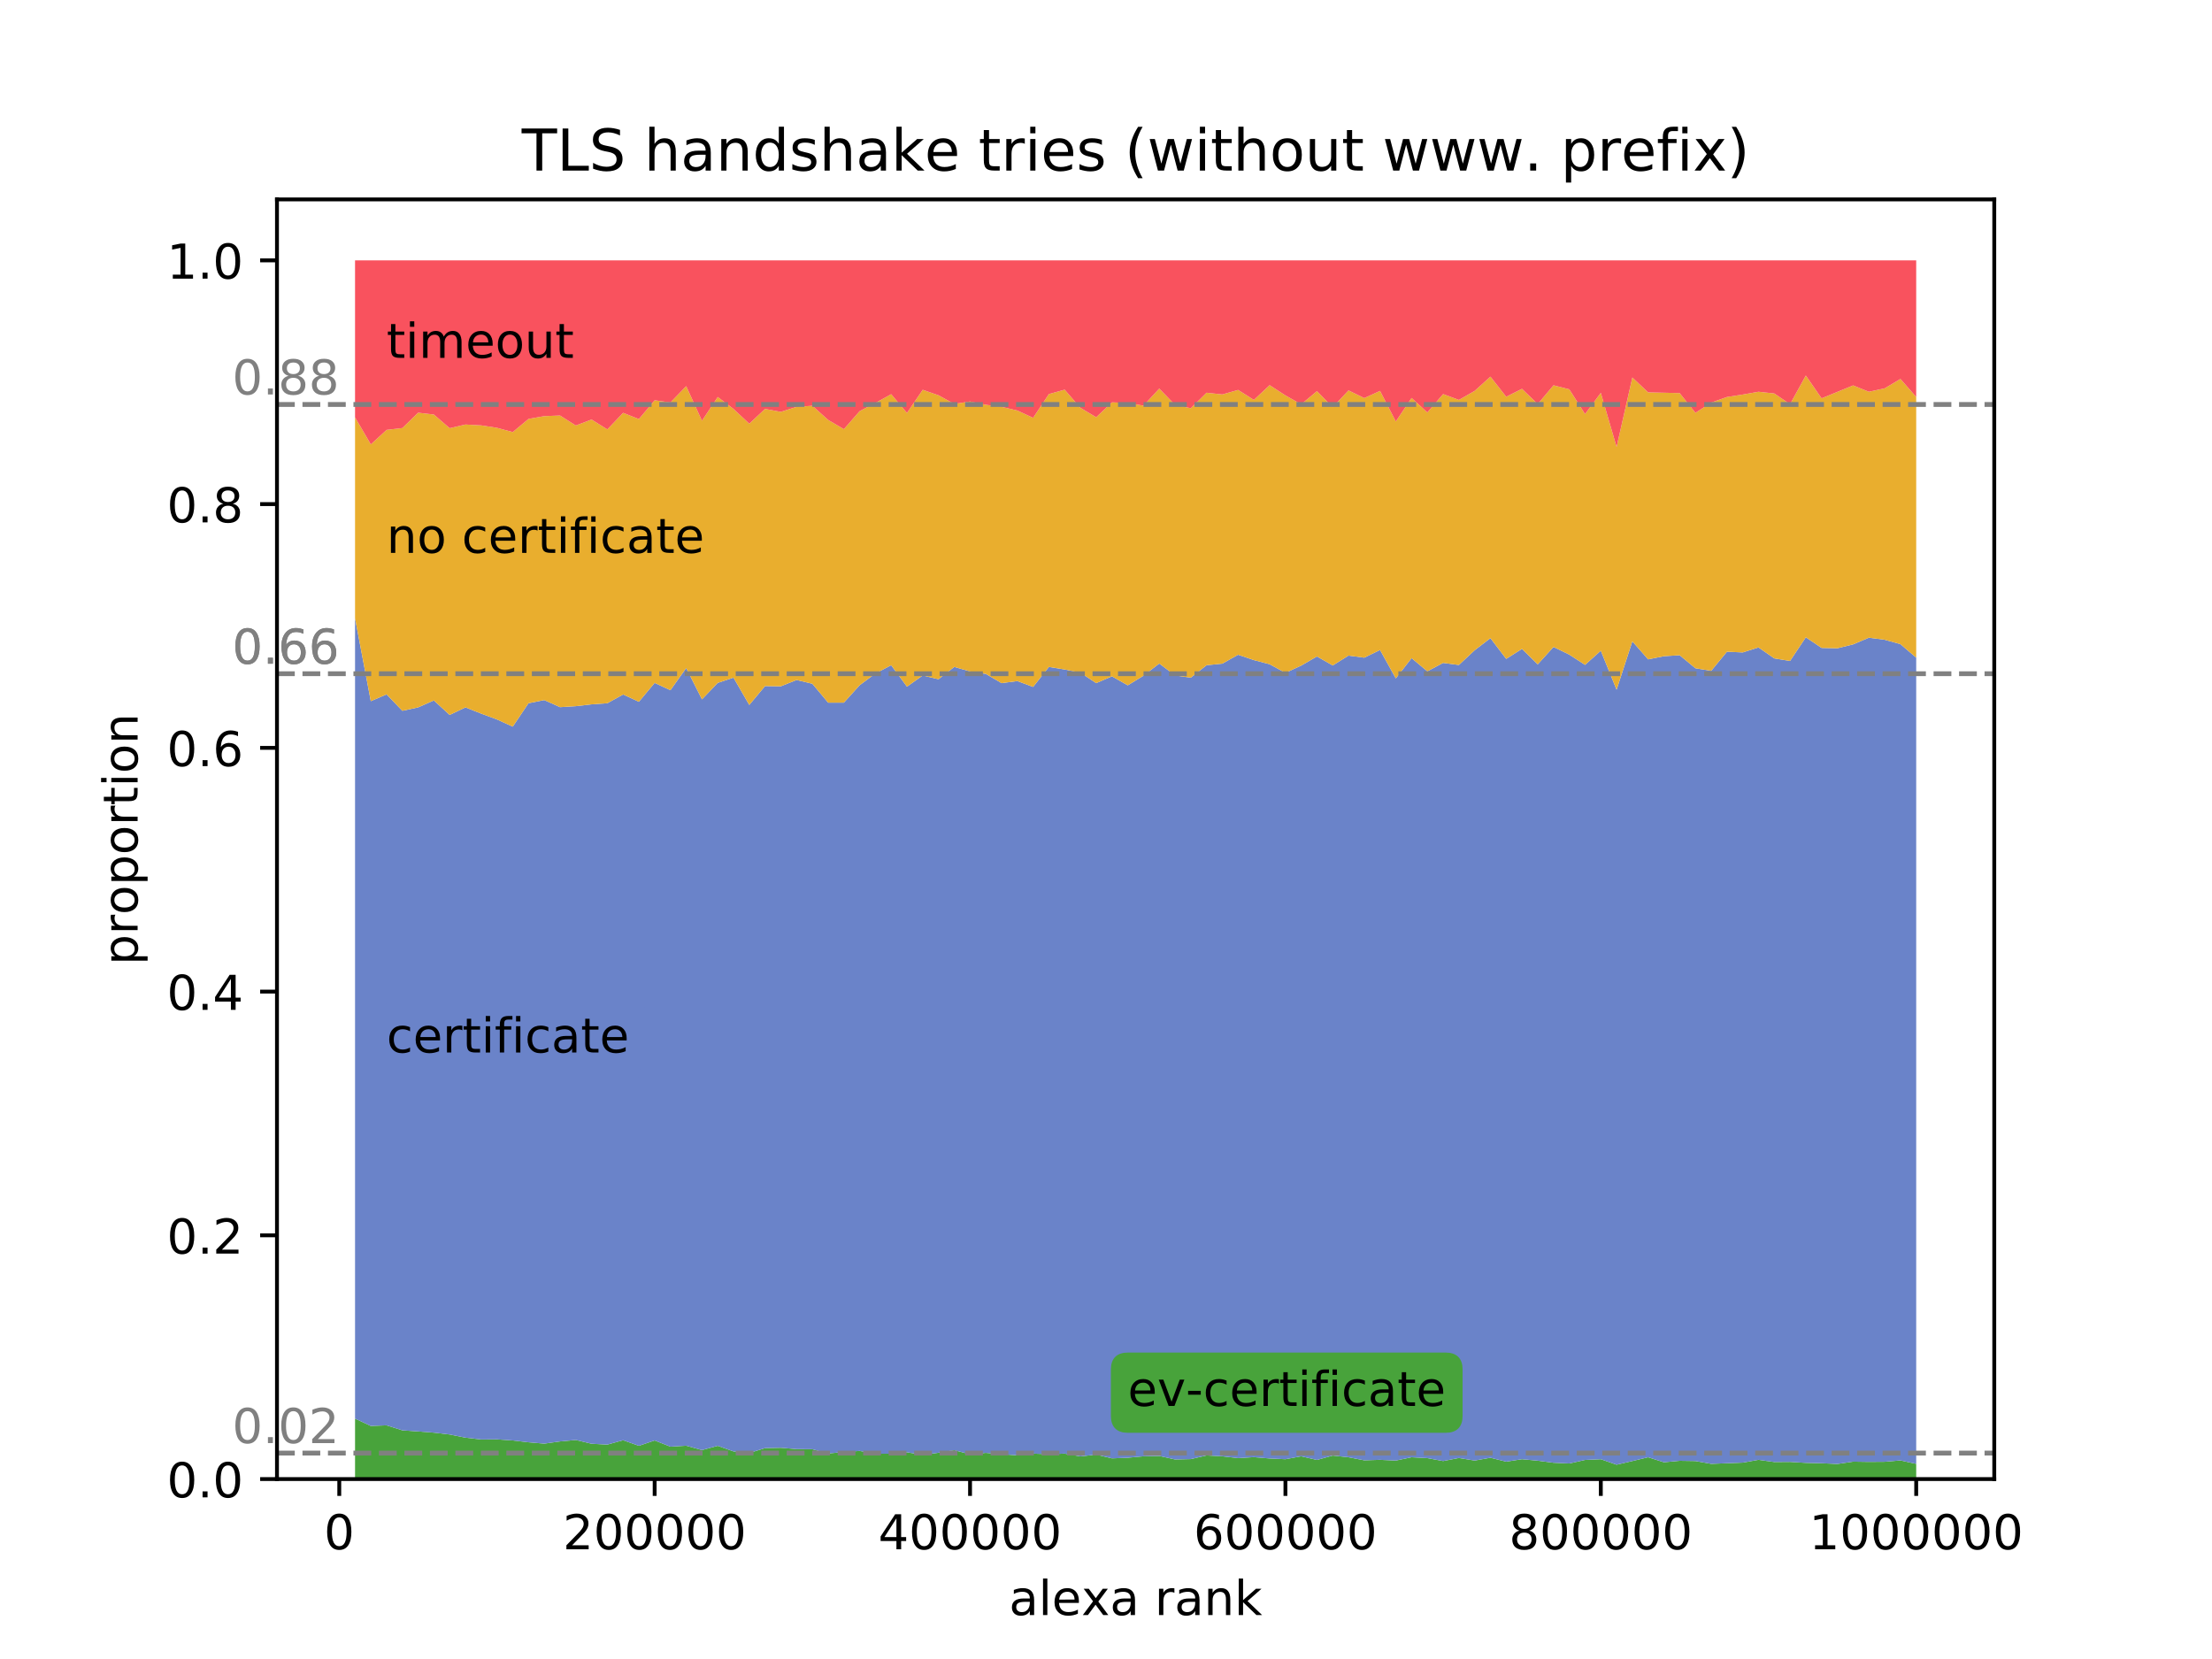 <?xml version="1.0" encoding="utf-8" standalone="no"?>
<!DOCTYPE svg PUBLIC "-//W3C//DTD SVG 1.1//EN"
  "http://www.w3.org/Graphics/SVG/1.1/DTD/svg11.dtd">
<!-- Created with matplotlib (http://matplotlib.org/) -->
<svg height="345pt" version="1.1" viewBox="0 0 460 345" width="460pt" xmlns="http://www.w3.org/2000/svg" xmlns:xlink="http://www.w3.org/1999/xlink">
 <defs>
  <style type="text/css">
*{stroke-linecap:butt;stroke-linejoin:round;}
  </style>
 </defs>
 <g id="figure_1">
  <g id="patch_1">
   <path d="M 0 345.6 
L 460.8 345.6 
L 460.8 0 
L 0 0 
z
" style="fill:#ffffff;"/>
  </g>
  <g id="axes_1">
   <g id="patch_2">
    <path d="M 57.6 307.584 
L 414.72 307.584 
L 414.72 41.472 
L 57.6 41.472 
z
" style="fill:#ffffff;"/>
   </g>
   <g id="PolyCollection_1">
    <path clip-path="url(#p2acc46bf29)" d="M 73.833 295.013 
L 73.833 307.584 
L 77.112 307.584 
L 80.391 307.584 
L 83.671 307.584 
L 86.95 307.584 
L 90.229 307.584 
L 93.509 307.584 
L 96.788 307.584 
L 100.067 307.584 
L 103.347 307.584 
L 106.626 307.584 
L 109.905 307.584 
L 113.185 307.584 
L 116.464 307.584 
L 119.743 307.584 
L 123.023 307.584 
L 126.302 307.584 
L 129.581 307.584 
L 132.861 307.584 
L 136.14 307.584 
L 139.42 307.584 
L 142.699 307.584 
L 145.978 307.584 
L 149.258 307.584 
L 152.537 307.584 
L 155.816 307.584 
L 159.096 307.584 
L 162.375 307.584 
L 165.654 307.584 
L 168.934 307.584 
L 172.213 307.584 
L 175.492 307.584 
L 178.772 307.584 
L 182.051 307.584 
L 185.33 307.584 
L 188.61 307.584 
L 191.889 307.584 
L 195.168 307.584 
L 198.448 307.584 
L 201.727 307.584 
L 205.006 307.584 
L 208.286 307.584 
L 211.565 307.584 
L 214.844 307.584 
L 218.124 307.584 
L 221.403 307.584 
L 224.682 307.584 
L 227.962 307.584 
L 231.241 307.584 
L 234.52 307.584 
L 237.8 307.584 
L 241.079 307.584 
L 244.358 307.584 
L 247.638 307.584 
L 250.917 307.584 
L 254.196 307.584 
L 257.476 307.584 
L 260.755 307.584 
L 264.034 307.584 
L 267.314 307.584 
L 270.593 307.584 
L 273.872 307.584 
L 277.152 307.584 
L 280.431 307.584 
L 283.71 307.584 
L 286.99 307.584 
L 290.269 307.584 
L 293.548 307.584 
L 296.828 307.584 
L 300.107 307.584 
L 303.386 307.584 
L 306.666 307.584 
L 309.945 307.584 
L 313.224 307.584 
L 316.504 307.584 
L 319.783 307.584 
L 323.062 307.584 
L 326.342 307.584 
L 329.621 307.584 
L 332.9 307.584 
L 336.18 307.584 
L 339.459 307.584 
L 342.739 307.584 
L 346.018 307.584 
L 349.297 307.584 
L 352.577 307.584 
L 355.856 307.584 
L 359.135 307.584 
L 362.415 307.584 
L 365.694 307.584 
L 368.973 307.584 
L 372.253 307.584 
L 375.532 307.584 
L 378.811 307.584 
L 382.091 307.584 
L 385.37 307.584 
L 388.649 307.584 
L 391.929 307.584 
L 395.208 307.584 
L 398.487 307.584 
L 398.487 304.416 
L 398.487 304.416 
L 395.208 303.706 
L 391.929 303.985 
L 388.649 304.01 
L 385.37 303.96 
L 382.091 304.441 
L 378.811 304.289 
L 375.532 304.213 
L 372.253 304.01 
L 368.973 304.036 
L 365.694 303.58 
L 362.415 304.163 
L 359.135 304.289 
L 355.856 304.416 
L 352.577 303.833 
L 349.297 303.782 
L 346.018 304.087 
L 342.739 303.047 
L 339.459 303.833 
L 336.18 304.593 
L 332.9 303.453 
L 329.621 303.605 
L 326.342 304.34 
L 323.062 304.188 
L 319.783 303.757 
L 316.504 303.453 
L 313.224 303.96 
L 309.945 303.149 
L 306.666 303.732 
L 303.386 303.199 
L 300.107 303.833 
L 296.828 303.225 
L 293.548 303.047 
L 290.269 303.732 
L 286.99 303.58 
L 283.71 303.681 
L 280.431 303.047 
L 277.152 302.693 
L 273.872 303.605 
L 270.593 302.845 
L 267.314 303.453 
L 264.034 303.301 
L 260.755 303.022 
L 257.476 303.225 
L 254.196 302.845 
L 250.917 302.667 
L 247.638 303.428 
L 244.358 303.504 
L 241.079 302.769 
L 237.8 302.845 
L 234.52 303.149 
L 231.241 303.276 
L 227.962 302.49 
L 224.682 302.87 
L 221.403 302.287 
L 218.124 302.414 
L 214.844 302.287 
L 211.565 302.642 
L 208.286 302.414 
L 205.006 302.135 
L 201.727 302.439 
L 198.448 301.577 
L 195.168 302.11 
L 191.889 302.566 
L 188.61 302.008 
L 185.33 302.312 
L 182.051 302.312 
L 178.772 301.73 
L 175.492 301.958 
L 172.213 302.262 
L 168.934 301.375 
L 165.654 301.349 
L 162.375 301.071 
L 159.096 301.147 
L 155.816 302.16 
L 152.537 301.831 
L 149.258 300.665 
L 145.978 301.552 
L 142.699 300.64 
L 139.42 300.842 
L 136.14 299.55 
L 132.861 300.665 
L 129.581 299.499 
L 126.302 300.412 
L 123.023 300.234 
L 119.743 299.449 
L 116.464 299.753 
L 113.185 300.209 
L 109.905 299.93 
L 106.626 299.55 
L 103.347 299.322 
L 100.067 299.347 
L 96.788 298.967 
L 93.509 298.308 
L 90.229 297.928 
L 86.95 297.674 
L 83.671 297.446 
L 80.391 296.407 
L 77.112 296.534 
L 73.833 295.013 
z
" style="fill:#48a33b;"/>
   </g>
   <g id="PolyCollection_2">
    <path clip-path="url(#p2acc46bf29)" d="M 73.833 128.579 
L 73.833 295.013 
L 77.112 296.534 
L 80.391 296.407 
L 83.671 297.446 
L 86.95 297.674 
L 90.229 297.928 
L 93.509 298.308 
L 96.788 298.967 
L 100.067 299.347 
L 103.347 299.322 
L 106.626 299.55 
L 109.905 299.93 
L 113.185 300.209 
L 116.464 299.753 
L 119.743 299.449 
L 123.023 300.234 
L 126.302 300.412 
L 129.581 299.499 
L 132.861 300.665 
L 136.14 299.55 
L 139.42 300.842 
L 142.699 300.64 
L 145.978 301.552 
L 149.258 300.665 
L 152.537 301.831 
L 155.816 302.16 
L 159.096 301.147 
L 162.375 301.071 
L 165.654 301.349 
L 168.934 301.375 
L 172.213 302.262 
L 175.492 301.958 
L 178.772 301.73 
L 182.051 302.312 
L 185.33 302.312 
L 188.61 302.008 
L 191.889 302.566 
L 195.168 302.11 
L 198.448 301.577 
L 201.727 302.439 
L 205.006 302.135 
L 208.286 302.414 
L 211.565 302.642 
L 214.844 302.287 
L 218.124 302.414 
L 221.403 302.287 
L 224.682 302.87 
L 227.962 302.49 
L 231.241 303.276 
L 234.52 303.149 
L 237.8 302.845 
L 241.079 302.769 
L 244.358 303.504 
L 247.638 303.428 
L 250.917 302.667 
L 254.196 302.845 
L 257.476 303.225 
L 260.755 303.022 
L 264.034 303.301 
L 267.314 303.453 
L 270.593 302.845 
L 273.872 303.605 
L 277.152 302.693 
L 280.431 303.047 
L 283.71 303.681 
L 286.99 303.58 
L 290.269 303.732 
L 293.548 303.047 
L 296.828 303.225 
L 300.107 303.833 
L 303.386 303.199 
L 306.666 303.732 
L 309.945 303.149 
L 313.224 303.96 
L 316.504 303.453 
L 319.783 303.757 
L 323.062 304.188 
L 326.342 304.34 
L 329.621 303.605 
L 332.9 303.453 
L 336.18 304.593 
L 339.459 303.833 
L 342.739 303.047 
L 346.018 304.087 
L 349.297 303.782 
L 352.577 303.833 
L 355.856 304.416 
L 359.135 304.289 
L 362.415 304.163 
L 365.694 303.58 
L 368.973 304.036 
L 372.253 304.01 
L 375.532 304.213 
L 378.811 304.289 
L 382.091 304.441 
L 385.37 303.96 
L 388.649 304.01 
L 391.929 303.985 
L 395.208 303.706 
L 398.487 304.416 
L 398.487 136.765 
L 398.487 136.765 
L 395.208 133.952 
L 391.929 133.04 
L 388.649 132.609 
L 385.37 134.003 
L 382.091 134.814 
L 378.811 134.738 
L 375.532 132.533 
L 372.253 137.45 
L 368.973 136.918 
L 365.694 134.637 
L 362.415 135.676 
L 359.135 135.524 
L 355.856 139.503 
L 352.577 138.97 
L 349.297 136.259 
L 346.018 136.461 
L 342.739 137.12 
L 339.459 133.369 
L 336.18 143.431 
L 332.9 135.321 
L 329.621 138.261 
L 326.342 136.132 
L 323.062 134.535 
L 319.783 138.159 
L 316.504 134.941 
L 313.224 137.019 
L 309.945 132.71 
L 306.666 135.219 
L 303.386 138.286 
L 300.107 137.855 
L 296.828 139.604 
L 293.548 136.867 
L 290.269 141.074 
L 286.99 135.169 
L 283.71 136.765 
L 280.431 136.335 
L 277.152 138.387 
L 273.872 136.512 
L 270.593 138.413 
L 267.314 139.933 
L 264.034 138.134 
L 260.755 137.272 
L 257.476 136.157 
L 254.196 138.007 
L 250.917 138.337 
L 247.638 140.922 
L 244.358 140.466 
L 241.079 137.982 
L 237.8 140.516 
L 234.52 142.519 
L 231.241 140.643 
L 227.962 142.062 
L 224.682 139.883 
L 221.403 139.224 
L 218.124 138.692 
L 214.844 142.848 
L 211.565 141.631 
L 208.286 142.062 
L 205.006 140.136 
L 201.727 139.629 
L 198.448 138.692 
L 195.168 141.251 
L 191.889 140.466 
L 188.61 142.797 
L 185.33 138.337 
L 182.051 140.06 
L 178.772 142.493 
L 175.492 146.117 
L 172.213 146.117 
L 168.934 142.189 
L 165.654 141.403 
L 162.375 142.721 
L 159.096 142.671 
L 155.816 146.599 
L 152.537 140.922 
L 149.258 142.012 
L 145.978 145.433 
L 142.699 138.92 
L 139.42 143.532 
L 136.14 142.012 
L 132.861 145.94 
L 129.581 144.419 
L 126.302 146.244 
L 123.023 146.472 
L 119.743 146.852 
L 116.464 147.055 
L 113.185 145.585 
L 109.905 146.244 
L 106.626 151.11 
L 103.347 149.615 
L 100.067 148.398 
L 96.788 147.106 
L 93.509 148.677 
L 90.229 145.661 
L 86.95 147.106 
L 83.671 147.815 
L 80.391 144.394 
L 77.112 145.813 
L 73.833 128.579 
z
" style="fill:#6a83c9;"/>
   </g>
   <g id="PolyCollection_3">
    <path clip-path="url(#p2acc46bf29)" d="M 73.833 86.787 
L 73.833 128.579 
L 77.112 145.813 
L 80.391 144.394 
L 83.671 147.815 
L 86.95 147.106 
L 90.229 145.661 
L 93.509 148.677 
L 96.788 147.106 
L 100.067 148.398 
L 103.347 149.615 
L 106.626 151.11 
L 109.905 146.244 
L 113.185 145.585 
L 116.464 147.055 
L 119.743 146.852 
L 123.023 146.472 
L 126.302 146.244 
L 129.581 144.419 
L 132.861 145.94 
L 136.14 142.012 
L 139.42 143.532 
L 142.699 138.92 
L 145.978 145.433 
L 149.258 142.012 
L 152.537 140.922 
L 155.816 146.599 
L 159.096 142.671 
L 162.375 142.721 
L 165.654 141.403 
L 168.934 142.189 
L 172.213 146.117 
L 175.492 146.117 
L 178.772 142.493 
L 182.051 140.06 
L 185.33 138.337 
L 188.61 142.797 
L 191.889 140.466 
L 195.168 141.251 
L 198.448 138.692 
L 201.727 139.629 
L 205.006 140.136 
L 208.286 142.062 
L 211.565 141.631 
L 214.844 142.848 
L 218.124 138.692 
L 221.403 139.224 
L 224.682 139.883 
L 227.962 142.062 
L 231.241 140.643 
L 234.52 142.519 
L 237.8 140.516 
L 241.079 137.982 
L 244.358 140.466 
L 247.638 140.922 
L 250.917 138.337 
L 254.196 138.007 
L 257.476 136.157 
L 260.755 137.272 
L 264.034 138.134 
L 267.314 139.933 
L 270.593 138.413 
L 273.872 136.512 
L 277.152 138.387 
L 280.431 136.335 
L 283.71 136.765 
L 286.99 135.169 
L 290.269 141.074 
L 293.548 136.867 
L 296.828 139.604 
L 300.107 137.855 
L 303.386 138.286 
L 306.666 135.219 
L 309.945 132.71 
L 313.224 137.019 
L 316.504 134.941 
L 319.783 138.159 
L 323.062 134.535 
L 326.342 136.132 
L 329.621 138.261 
L 332.9 135.321 
L 336.18 143.431 
L 339.459 133.369 
L 342.739 137.12 
L 346.018 136.461 
L 349.297 136.259 
L 352.577 138.97 
L 355.856 139.503 
L 359.135 135.524 
L 362.415 135.676 
L 365.694 134.637 
L 368.973 136.918 
L 372.253 137.45 
L 375.532 132.533 
L 378.811 134.738 
L 382.091 134.814 
L 385.37 134.003 
L 388.649 132.609 
L 391.929 133.04 
L 395.208 133.952 
L 398.487 136.765 
L 398.487 82.555 
L 398.487 82.555 
L 395.208 78.804 
L 391.929 80.755 
L 388.649 81.465 
L 385.37 80.147 
L 382.091 81.49 
L 378.811 82.833 
L 375.532 78.094 
L 372.253 84.05 
L 368.973 81.82 
L 365.694 81.465 
L 362.415 82.048 
L 359.135 82.555 
L 355.856 83.72 
L 352.577 85.849 
L 349.297 81.744 
L 346.018 81.668 
L 342.739 81.592 
L 339.459 78.5 
L 336.18 92.946 
L 332.9 81.693 
L 329.621 86.103 
L 326.342 80.958 
L 323.062 80.122 
L 319.783 84.025 
L 316.504 80.857 
L 313.224 82.504 
L 309.945 78.322 
L 306.666 81.287 
L 303.386 83.163 
L 300.107 81.946 
L 296.828 85.773 
L 293.548 82.757 
L 290.269 87.649 
L 286.99 81.287 
L 283.71 82.783 
L 280.431 81.186 
L 277.152 84.684 
L 273.872 81.338 
L 270.593 84.075 
L 267.314 82.225 
L 264.034 80.096 
L 260.755 83.163 
L 257.476 81.085 
L 254.196 82.022 
L 250.917 81.668 
L 247.638 84.886 
L 244.358 84.202 
L 241.079 80.806 
L 237.8 84.354 
L 234.52 83.796 
L 231.241 83.67 
L 227.962 86.762 
L 224.682 84.81 
L 221.403 81.034 
L 218.124 81.946 
L 214.844 86.888 
L 211.565 85.368 
L 208.286 84.607 
L 205.006 84.177 
L 201.727 83.492 
L 198.448 83.999 
L 195.168 82.2 
L 191.889 81.059 
L 188.61 85.875 
L 185.33 81.972 
L 182.051 83.796 
L 178.772 85.495 
L 175.492 89.245 
L 172.213 87.319 
L 168.934 84.379 
L 165.654 84.607 
L 162.375 85.647 
L 159.096 85.038 
L 155.816 88.105 
L 152.537 85.038 
L 149.258 82.555 
L 145.978 87.497 
L 142.699 80.299 
L 139.42 83.695 
L 136.14 83.239 
L 132.861 87.142 
L 129.581 85.849 
L 126.302 89.296 
L 123.023 87.243 
L 119.743 88.485 
L 116.464 86.407 
L 113.185 86.534 
L 109.905 87.117 
L 106.626 89.854 
L 103.347 88.967 
L 100.067 88.46 
L 96.788 88.282 
L 93.509 89.043 
L 90.229 86.204 
L 86.95 85.824 
L 83.671 89.017 
L 80.391 89.398 
L 77.112 92.413 
L 73.833 86.787 
z
" style="fill:#e9ae2e;"/>
   </g>
   <g id="PolyCollection_4">
    <path clip-path="url(#p2acc46bf29)" d="M 73.833 54.144 
L 73.833 86.787 
L 77.112 92.413 
L 80.391 89.398 
L 83.671 89.017 
L 86.95 85.824 
L 90.229 86.204 
L 93.509 89.043 
L 96.788 88.282 
L 100.067 88.46 
L 103.347 88.967 
L 106.626 89.854 
L 109.905 87.117 
L 113.185 86.534 
L 116.464 86.407 
L 119.743 88.485 
L 123.023 87.243 
L 126.302 89.296 
L 129.581 85.849 
L 132.861 87.142 
L 136.14 83.239 
L 139.42 83.695 
L 142.699 80.299 
L 145.978 87.497 
L 149.258 82.555 
L 152.537 85.038 
L 155.816 88.105 
L 159.096 85.038 
L 162.375 85.647 
L 165.654 84.607 
L 168.934 84.379 
L 172.213 87.319 
L 175.492 89.245 
L 178.772 85.495 
L 182.051 83.796 
L 185.33 81.972 
L 188.61 85.875 
L 191.889 81.059 
L 195.168 82.2 
L 198.448 83.999 
L 201.727 83.492 
L 205.006 84.177 
L 208.286 84.607 
L 211.565 85.368 
L 214.844 86.888 
L 218.124 81.946 
L 221.403 81.034 
L 224.682 84.81 
L 227.962 86.762 
L 231.241 83.67 
L 234.52 83.796 
L 237.8 84.354 
L 241.079 80.806 
L 244.358 84.202 
L 247.638 84.886 
L 250.917 81.668 
L 254.196 82.022 
L 257.476 81.085 
L 260.755 83.163 
L 264.034 80.096 
L 267.314 82.225 
L 270.593 84.075 
L 273.872 81.338 
L 277.152 84.684 
L 280.431 81.186 
L 283.71 82.783 
L 286.99 81.287 
L 290.269 87.649 
L 293.548 82.757 
L 296.828 85.773 
L 300.107 81.946 
L 303.386 83.163 
L 306.666 81.287 
L 309.945 78.322 
L 313.224 82.504 
L 316.504 80.857 
L 319.783 84.025 
L 323.062 80.122 
L 326.342 80.958 
L 329.621 86.103 
L 332.9 81.693 
L 336.18 92.946 
L 339.459 78.5 
L 342.739 81.592 
L 346.018 81.668 
L 349.297 81.744 
L 352.577 85.849 
L 355.856 83.72 
L 359.135 82.555 
L 362.415 82.048 
L 365.694 81.465 
L 368.973 81.82 
L 372.253 84.05 
L 375.532 78.094 
L 378.811 82.833 
L 382.091 81.49 
L 385.37 80.147 
L 388.649 81.465 
L 391.929 80.755 
L 395.208 78.804 
L 398.487 82.555 
L 398.487 54.144 
L 398.487 54.144 
L 395.208 54.144 
L 391.929 54.144 
L 388.649 54.144 
L 385.37 54.144 
L 382.091 54.144 
L 378.811 54.144 
L 375.532 54.144 
L 372.253 54.144 
L 368.973 54.144 
L 365.694 54.144 
L 362.415 54.144 
L 359.135 54.144 
L 355.856 54.144 
L 352.577 54.144 
L 349.297 54.144 
L 346.018 54.144 
L 342.739 54.144 
L 339.459 54.144 
L 336.18 54.144 
L 332.9 54.144 
L 329.621 54.144 
L 326.342 54.144 
L 323.062 54.144 
L 319.783 54.144 
L 316.504 54.144 
L 313.224 54.144 
L 309.945 54.144 
L 306.666 54.144 
L 303.386 54.144 
L 300.107 54.144 
L 296.828 54.144 
L 293.548 54.144 
L 290.269 54.144 
L 286.99 54.144 
L 283.71 54.144 
L 280.431 54.144 
L 277.152 54.144 
L 273.872 54.144 
L 270.593 54.144 
L 267.314 54.144 
L 264.034 54.144 
L 260.755 54.144 
L 257.476 54.144 
L 254.196 54.144 
L 250.917 54.144 
L 247.638 54.144 
L 244.358 54.144 
L 241.079 54.144 
L 237.8 54.144 
L 234.52 54.144 
L 231.241 54.144 
L 227.962 54.144 
L 224.682 54.144 
L 221.403 54.144 
L 218.124 54.144 
L 214.844 54.144 
L 211.565 54.144 
L 208.286 54.144 
L 205.006 54.144 
L 201.727 54.144 
L 198.448 54.144 
L 195.168 54.144 
L 191.889 54.144 
L 188.61 54.144 
L 185.33 54.144 
L 182.051 54.144 
L 178.772 54.144 
L 175.492 54.144 
L 172.213 54.144 
L 168.934 54.144 
L 165.654 54.144 
L 162.375 54.144 
L 159.096 54.144 
L 155.816 54.144 
L 152.537 54.144 
L 149.258 54.144 
L 145.978 54.144 
L 142.699 54.144 
L 139.42 54.144 
L 136.14 54.144 
L 132.861 54.144 
L 129.581 54.144 
L 126.302 54.144 
L 123.023 54.144 
L 119.743 54.144 
L 116.464 54.144 
L 113.185 54.144 
L 109.905 54.144 
L 106.626 54.144 
L 103.347 54.144 
L 100.067 54.144 
L 96.788 54.144 
L 93.509 54.144 
L 90.229 54.144 
L 86.95 54.144 
L 83.671 54.144 
L 80.391 54.144 
L 77.112 54.144 
L 73.833 54.144 
z
" style="fill:#f9525e;"/>
   </g>
   <g id="matplotlib.axis_1">
    <g id="xtick_1">
     <g id="line2d_1">
      <defs>
       <path d="M 0 0 
L 0 3.5 
" id="mfeb82149bb" style="stroke:#000000;stroke-width:0.8;"/>
      </defs>
      <g>
       <use style="stroke:#000000;stroke-width:0.8;" x="70.553" xlink:href="#mfeb82149bb" y="307.584"/>
      </g>
     </g>
     <g id="text_1">
      <!-- 0 -->
      <defs>
       <path d="M 31.781 66.406 
Q 24.172 66.406 20.328 58.906 
Q 16.5 51.422 16.5 36.375 
Q 16.5 21.391 20.328 13.891 
Q 24.172 6.391 31.781 6.391 
Q 39.453 6.391 43.281 13.891 
Q 47.125 21.391 47.125 36.375 
Q 47.125 51.422 43.281 58.906 
Q 39.453 66.406 31.781 66.406 
z
M 31.781 74.219 
Q 44.047 74.219 50.516 64.516 
Q 56.984 54.828 56.984 36.375 
Q 56.984 17.969 50.516 8.266 
Q 44.047 -1.422 31.781 -1.422 
Q 19.531 -1.422 13.062 8.266 
Q 6.594 17.969 6.594 36.375 
Q 6.594 54.828 13.062 64.516 
Q 19.531 74.219 31.781 74.219 
z
" id="DejaVuSans-30"/>
      </defs>
      <g transform="translate(67.372 322.182)scale(0.1 -0.1)">
       <use xlink:href="#DejaVuSans-30"/>
      </g>
     </g>
    </g>
    <g id="xtick_2">
     <g id="line2d_2">
      <g>
       <use style="stroke:#000000;stroke-width:0.8;" x="136.14" xlink:href="#mfeb82149bb" y="307.584"/>
      </g>
     </g>
     <g id="text_2">
      <!-- 200000 -->
      <defs>
       <path d="M 19.188 8.297 
L 53.609 8.297 
L 53.609 0 
L 7.328 0 
L 7.328 8.297 
Q 12.938 14.109 22.625 23.891 
Q 32.328 33.688 34.812 36.531 
Q 39.547 41.844 41.422 45.531 
Q 43.312 49.219 43.312 52.781 
Q 43.312 58.594 39.234 62.25 
Q 35.156 65.922 28.609 65.922 
Q 23.969 65.922 18.812 64.312 
Q 13.672 62.703 7.812 59.422 
L 7.812 69.391 
Q 13.766 71.781 18.938 73 
Q 24.125 74.219 28.422 74.219 
Q 39.75 74.219 46.484 68.547 
Q 53.219 62.891 53.219 53.422 
Q 53.219 48.922 51.531 44.891 
Q 49.859 40.875 45.406 35.406 
Q 44.188 33.984 37.641 27.219 
Q 31.109 20.453 19.188 8.297 
z
" id="DejaVuSans-32"/>
      </defs>
      <g transform="translate(117.053 322.182)scale(0.1 -0.1)">
       <use xlink:href="#DejaVuSans-32"/>
       <use x="63.623" xlink:href="#DejaVuSans-30"/>
       <use x="127.246" xlink:href="#DejaVuSans-30"/>
       <use x="190.869" xlink:href="#DejaVuSans-30"/>
       <use x="254.492" xlink:href="#DejaVuSans-30"/>
       <use x="318.115" xlink:href="#DejaVuSans-30"/>
      </g>
     </g>
    </g>
    <g id="xtick_3">
     <g id="line2d_3">
      <g>
       <use style="stroke:#000000;stroke-width:0.8;" x="201.727" xlink:href="#mfeb82149bb" y="307.584"/>
      </g>
     </g>
     <g id="text_3">
      <!-- 400000 -->
      <defs>
       <path d="M 37.797 64.312 
L 12.891 25.391 
L 37.797 25.391 
z
M 35.203 72.906 
L 47.609 72.906 
L 47.609 25.391 
L 58.016 25.391 
L 58.016 17.188 
L 47.609 17.188 
L 47.609 0 
L 37.797 0 
L 37.797 17.188 
L 4.891 17.188 
L 4.891 26.703 
z
" id="DejaVuSans-34"/>
      </defs>
      <g transform="translate(182.639 322.182)scale(0.1 -0.1)">
       <use xlink:href="#DejaVuSans-34"/>
       <use x="63.623" xlink:href="#DejaVuSans-30"/>
       <use x="127.246" xlink:href="#DejaVuSans-30"/>
       <use x="190.869" xlink:href="#DejaVuSans-30"/>
       <use x="254.492" xlink:href="#DejaVuSans-30"/>
       <use x="318.115" xlink:href="#DejaVuSans-30"/>
      </g>
     </g>
    </g>
    <g id="xtick_4">
     <g id="line2d_4">
      <g>
       <use style="stroke:#000000;stroke-width:0.8;" x="267.314" xlink:href="#mfeb82149bb" y="307.584"/>
      </g>
     </g>
     <g id="text_4">
      <!-- 600000 -->
      <defs>
       <path d="M 33.016 40.375 
Q 26.375 40.375 22.484 35.828 
Q 18.609 31.297 18.609 23.391 
Q 18.609 15.531 22.484 10.953 
Q 26.375 6.391 33.016 6.391 
Q 39.656 6.391 43.531 10.953 
Q 47.406 15.531 47.406 23.391 
Q 47.406 31.297 43.531 35.828 
Q 39.656 40.375 33.016 40.375 
z
M 52.594 71.297 
L 52.594 62.312 
Q 48.875 64.062 45.094 64.984 
Q 41.312 65.922 37.594 65.922 
Q 27.828 65.922 22.672 59.328 
Q 17.531 52.734 16.797 39.406 
Q 19.672 43.656 24.016 45.922 
Q 28.375 48.188 33.594 48.188 
Q 44.578 48.188 50.953 41.516 
Q 57.328 34.859 57.328 23.391 
Q 57.328 12.156 50.688 5.359 
Q 44.047 -1.422 33.016 -1.422 
Q 20.359 -1.422 13.672 8.266 
Q 6.984 17.969 6.984 36.375 
Q 6.984 53.656 15.188 63.938 
Q 23.391 74.219 37.203 74.219 
Q 40.922 74.219 44.703 73.484 
Q 48.484 72.75 52.594 71.297 
z
" id="DejaVuSans-36"/>
      </defs>
      <g transform="translate(248.226 322.182)scale(0.1 -0.1)">
       <use xlink:href="#DejaVuSans-36"/>
       <use x="63.623" xlink:href="#DejaVuSans-30"/>
       <use x="127.246" xlink:href="#DejaVuSans-30"/>
       <use x="190.869" xlink:href="#DejaVuSans-30"/>
       <use x="254.492" xlink:href="#DejaVuSans-30"/>
       <use x="318.115" xlink:href="#DejaVuSans-30"/>
      </g>
     </g>
    </g>
    <g id="xtick_5">
     <g id="line2d_5">
      <g>
       <use style="stroke:#000000;stroke-width:0.8;" x="332.9" xlink:href="#mfeb82149bb" y="307.584"/>
      </g>
     </g>
     <g id="text_5">
      <!-- 800000 -->
      <defs>
       <path d="M 31.781 34.625 
Q 24.75 34.625 20.719 30.859 
Q 16.703 27.094 16.703 20.516 
Q 16.703 13.922 20.719 10.156 
Q 24.75 6.391 31.781 6.391 
Q 38.812 6.391 42.859 10.172 
Q 46.922 13.969 46.922 20.516 
Q 46.922 27.094 42.891 30.859 
Q 38.875 34.625 31.781 34.625 
z
M 21.922 38.812 
Q 15.578 40.375 12.031 44.719 
Q 8.5 49.078 8.5 55.328 
Q 8.5 64.062 14.719 69.141 
Q 20.953 74.219 31.781 74.219 
Q 42.672 74.219 48.875 69.141 
Q 55.078 64.062 55.078 55.328 
Q 55.078 49.078 51.531 44.719 
Q 48 40.375 41.703 38.812 
Q 48.828 37.156 52.797 32.312 
Q 56.781 27.484 56.781 20.516 
Q 56.781 9.906 50.312 4.234 
Q 43.844 -1.422 31.781 -1.422 
Q 19.734 -1.422 13.25 4.234 
Q 6.781 9.906 6.781 20.516 
Q 6.781 27.484 10.781 32.312 
Q 14.797 37.156 21.922 38.812 
z
M 18.312 54.391 
Q 18.312 48.734 21.844 45.562 
Q 25.391 42.391 31.781 42.391 
Q 38.141 42.391 41.719 45.562 
Q 45.312 48.734 45.312 54.391 
Q 45.312 60.062 41.719 63.234 
Q 38.141 66.406 31.781 66.406 
Q 25.391 66.406 21.844 63.234 
Q 18.312 60.062 18.312 54.391 
z
" id="DejaVuSans-38"/>
      </defs>
      <g transform="translate(313.813 322.182)scale(0.1 -0.1)">
       <use xlink:href="#DejaVuSans-38"/>
       <use x="63.623" xlink:href="#DejaVuSans-30"/>
       <use x="127.246" xlink:href="#DejaVuSans-30"/>
       <use x="190.869" xlink:href="#DejaVuSans-30"/>
       <use x="254.492" xlink:href="#DejaVuSans-30"/>
       <use x="318.115" xlink:href="#DejaVuSans-30"/>
      </g>
     </g>
    </g>
    <g id="xtick_6">
     <g id="line2d_6">
      <g>
       <use style="stroke:#000000;stroke-width:0.8;" x="398.487" xlink:href="#mfeb82149bb" y="307.584"/>
      </g>
     </g>
     <g id="text_6">
      <!-- 1000000 -->
      <defs>
       <path d="M 12.406 8.297 
L 28.516 8.297 
L 28.516 63.922 
L 10.984 60.406 
L 10.984 69.391 
L 28.422 72.906 
L 38.281 72.906 
L 38.281 8.297 
L 54.391 8.297 
L 54.391 0 
L 12.406 0 
z
" id="DejaVuSans-31"/>
      </defs>
      <g transform="translate(376.219 322.182)scale(0.1 -0.1)">
       <use xlink:href="#DejaVuSans-31"/>
       <use x="63.623" xlink:href="#DejaVuSans-30"/>
       <use x="127.246" xlink:href="#DejaVuSans-30"/>
       <use x="190.869" xlink:href="#DejaVuSans-30"/>
       <use x="254.492" xlink:href="#DejaVuSans-30"/>
       <use x="318.115" xlink:href="#DejaVuSans-30"/>
       <use x="381.738" xlink:href="#DejaVuSans-30"/>
      </g>
     </g>
    </g>
    <g id="text_7">
     <!-- alexa rank -->
     <defs>
      <path d="M 34.281 27.484 
Q 23.391 27.484 19.188 25 
Q 14.984 22.516 14.984 16.5 
Q 14.984 11.719 18.141 8.906 
Q 21.297 6.109 26.703 6.109 
Q 34.188 6.109 38.703 11.406 
Q 43.219 16.703 43.219 25.484 
L 43.219 27.484 
z
M 52.203 31.203 
L 52.203 0 
L 43.219 0 
L 43.219 8.297 
Q 40.141 3.328 35.547 0.953 
Q 30.953 -1.422 24.312 -1.422 
Q 15.922 -1.422 10.953 3.297 
Q 6 8.016 6 15.922 
Q 6 25.141 12.172 29.828 
Q 18.359 34.516 30.609 34.516 
L 43.219 34.516 
L 43.219 35.406 
Q 43.219 41.609 39.141 45 
Q 35.062 48.391 27.688 48.391 
Q 23 48.391 18.547 47.266 
Q 14.109 46.141 10.016 43.891 
L 10.016 52.203 
Q 14.938 54.109 19.578 55.047 
Q 24.219 56 28.609 56 
Q 40.484 56 46.344 49.844 
Q 52.203 43.703 52.203 31.203 
z
" id="DejaVuSans-61"/>
      <path d="M 9.422 75.984 
L 18.406 75.984 
L 18.406 0 
L 9.422 0 
z
" id="DejaVuSans-6c"/>
      <path d="M 56.203 29.594 
L 56.203 25.203 
L 14.891 25.203 
Q 15.484 15.922 20.484 11.062 
Q 25.484 6.203 34.422 6.203 
Q 39.594 6.203 44.453 7.469 
Q 49.312 8.734 54.109 11.281 
L 54.109 2.781 
Q 49.266 0.734 44.188 -0.344 
Q 39.109 -1.422 33.891 -1.422 
Q 20.797 -1.422 13.156 6.188 
Q 5.516 13.812 5.516 26.812 
Q 5.516 40.234 12.766 48.109 
Q 20.016 56 32.328 56 
Q 43.359 56 49.781 48.891 
Q 56.203 41.797 56.203 29.594 
z
M 47.219 32.234 
Q 47.125 39.594 43.094 43.984 
Q 39.062 48.391 32.422 48.391 
Q 24.906 48.391 20.391 44.141 
Q 15.875 39.891 15.188 32.172 
z
" id="DejaVuSans-65"/>
      <path d="M 54.891 54.688 
L 35.109 28.078 
L 55.906 0 
L 45.312 0 
L 29.391 21.484 
L 13.484 0 
L 2.875 0 
L 24.125 28.609 
L 4.688 54.688 
L 15.281 54.688 
L 29.781 35.203 
L 44.281 54.688 
z
" id="DejaVuSans-78"/>
      <path id="DejaVuSans-20"/>
      <path d="M 41.109 46.297 
Q 39.594 47.172 37.812 47.578 
Q 36.031 48 33.891 48 
Q 26.266 48 22.188 43.047 
Q 18.109 38.094 18.109 28.812 
L 18.109 0 
L 9.078 0 
L 9.078 54.688 
L 18.109 54.688 
L 18.109 46.188 
Q 20.953 51.172 25.484 53.578 
Q 30.031 56 36.531 56 
Q 37.453 56 38.578 55.875 
Q 39.703 55.766 41.062 55.516 
z
" id="DejaVuSans-72"/>
      <path d="M 54.891 33.016 
L 54.891 0 
L 45.906 0 
L 45.906 32.719 
Q 45.906 40.484 42.875 44.328 
Q 39.844 48.188 33.797 48.188 
Q 26.516 48.188 22.312 43.547 
Q 18.109 38.922 18.109 30.906 
L 18.109 0 
L 9.078 0 
L 9.078 54.688 
L 18.109 54.688 
L 18.109 46.188 
Q 21.344 51.125 25.703 53.562 
Q 30.078 56 35.797 56 
Q 45.219 56 50.047 50.172 
Q 54.891 44.344 54.891 33.016 
z
" id="DejaVuSans-6e"/>
      <path d="M 9.078 75.984 
L 18.109 75.984 
L 18.109 31.109 
L 44.922 54.688 
L 56.391 54.688 
L 27.391 29.109 
L 57.625 0 
L 45.906 0 
L 18.109 26.703 
L 18.109 0 
L 9.078 0 
z
" id="DejaVuSans-6b"/>
     </defs>
     <g transform="translate(209.835 335.861)scale(0.1 -0.1)">
      <use xlink:href="#DejaVuSans-61"/>
      <use x="61.279" xlink:href="#DejaVuSans-6c"/>
      <use x="89.062" xlink:href="#DejaVuSans-65"/>
      <use x="150.57" xlink:href="#DejaVuSans-78"/>
      <use x="209.75" xlink:href="#DejaVuSans-61"/>
      <use x="271.029" xlink:href="#DejaVuSans-20"/>
      <use x="302.816" xlink:href="#DejaVuSans-72"/>
      <use x="343.93" xlink:href="#DejaVuSans-61"/>
      <use x="405.209" xlink:href="#DejaVuSans-6e"/>
      <use x="468.588" xlink:href="#DejaVuSans-6b"/>
     </g>
    </g>
   </g>
   <g id="matplotlib.axis_2">
    <g id="ytick_1">
     <g id="line2d_7">
      <defs>
       <path d="M 0 0 
L -3.5 0 
" id="m96403b536d" style="stroke:#000000;stroke-width:0.8;"/>
      </defs>
      <g>
       <use style="stroke:#000000;stroke-width:0.8;" x="57.6" xlink:href="#m96403b536d" y="307.584"/>
      </g>
     </g>
     <g id="text_8">
      <!-- 0.0 -->
      <defs>
       <path d="M 10.688 12.406 
L 21 12.406 
L 21 0 
L 10.688 0 
z
" id="DejaVuSans-2e"/>
      </defs>
      <g transform="translate(34.697 311.383)scale(0.1 -0.1)">
       <use xlink:href="#DejaVuSans-30"/>
       <use x="63.623" xlink:href="#DejaVuSans-2e"/>
       <use x="95.41" xlink:href="#DejaVuSans-30"/>
      </g>
     </g>
    </g>
    <g id="ytick_2">
     <g id="line2d_8">
      <g>
       <use style="stroke:#000000;stroke-width:0.8;" x="57.6" xlink:href="#m96403b536d" y="256.896"/>
      </g>
     </g>
     <g id="text_9">
      <!-- 0.2 -->
      <g transform="translate(34.697 260.695)scale(0.1 -0.1)">
       <use xlink:href="#DejaVuSans-30"/>
       <use x="63.623" xlink:href="#DejaVuSans-2e"/>
       <use x="95.41" xlink:href="#DejaVuSans-32"/>
      </g>
     </g>
    </g>
    <g id="ytick_3">
     <g id="line2d_9">
      <g>
       <use style="stroke:#000000;stroke-width:0.8;" x="57.6" xlink:href="#m96403b536d" y="206.208"/>
      </g>
     </g>
     <g id="text_10">
      <!-- 0.4 -->
      <g transform="translate(34.697 210.007)scale(0.1 -0.1)">
       <use xlink:href="#DejaVuSans-30"/>
       <use x="63.623" xlink:href="#DejaVuSans-2e"/>
       <use x="95.41" xlink:href="#DejaVuSans-34"/>
      </g>
     </g>
    </g>
    <g id="ytick_4">
     <g id="line2d_10">
      <g>
       <use style="stroke:#000000;stroke-width:0.8;" x="57.6" xlink:href="#m96403b536d" y="155.52"/>
      </g>
     </g>
     <g id="text_11">
      <!-- 0.6 -->
      <g transform="translate(34.697 159.319)scale(0.1 -0.1)">
       <use xlink:href="#DejaVuSans-30"/>
       <use x="63.623" xlink:href="#DejaVuSans-2e"/>
       <use x="95.41" xlink:href="#DejaVuSans-36"/>
      </g>
     </g>
    </g>
    <g id="ytick_5">
     <g id="line2d_11">
      <g>
       <use style="stroke:#000000;stroke-width:0.8;" x="57.6" xlink:href="#m96403b536d" y="104.832"/>
      </g>
     </g>
     <g id="text_12">
      <!-- 0.8 -->
      <g transform="translate(34.697 108.631)scale(0.1 -0.1)">
       <use xlink:href="#DejaVuSans-30"/>
       <use x="63.623" xlink:href="#DejaVuSans-2e"/>
       <use x="95.41" xlink:href="#DejaVuSans-38"/>
      </g>
     </g>
    </g>
    <g id="ytick_6">
     <g id="line2d_12">
      <g>
       <use style="stroke:#000000;stroke-width:0.8;" x="57.6" xlink:href="#m96403b536d" y="54.144"/>
      </g>
     </g>
     <g id="text_13">
      <!-- 1.0 -->
      <g transform="translate(34.697 57.943)scale(0.1 -0.1)">
       <use xlink:href="#DejaVuSans-31"/>
       <use x="63.623" xlink:href="#DejaVuSans-2e"/>
       <use x="95.41" xlink:href="#DejaVuSans-30"/>
      </g>
     </g>
    </g>
    <g id="text_14">
     <!-- proportion -->
     <defs>
      <path d="M 18.109 8.203 
L 18.109 -20.797 
L 9.078 -20.797 
L 9.078 54.688 
L 18.109 54.688 
L 18.109 46.391 
Q 20.953 51.266 25.266 53.625 
Q 29.594 56 35.594 56 
Q 45.562 56 51.781 48.094 
Q 58.016 40.188 58.016 27.297 
Q 58.016 14.406 51.781 6.484 
Q 45.562 -1.422 35.594 -1.422 
Q 29.594 -1.422 25.266 0.953 
Q 20.953 3.328 18.109 8.203 
z
M 48.688 27.297 
Q 48.688 37.203 44.609 42.844 
Q 40.531 48.484 33.406 48.484 
Q 26.266 48.484 22.188 42.844 
Q 18.109 37.203 18.109 27.297 
Q 18.109 17.391 22.188 11.75 
Q 26.266 6.109 33.406 6.109 
Q 40.531 6.109 44.609 11.75 
Q 48.688 17.391 48.688 27.297 
z
" id="DejaVuSans-70"/>
      <path d="M 30.609 48.391 
Q 23.391 48.391 19.188 42.75 
Q 14.984 37.109 14.984 27.297 
Q 14.984 17.484 19.156 11.844 
Q 23.344 6.203 30.609 6.203 
Q 37.797 6.203 41.984 11.859 
Q 46.188 17.531 46.188 27.297 
Q 46.188 37.016 41.984 42.703 
Q 37.797 48.391 30.609 48.391 
z
M 30.609 56 
Q 42.328 56 49.016 48.375 
Q 55.719 40.766 55.719 27.297 
Q 55.719 13.875 49.016 6.219 
Q 42.328 -1.422 30.609 -1.422 
Q 18.844 -1.422 12.172 6.219 
Q 5.516 13.875 5.516 27.297 
Q 5.516 40.766 12.172 48.375 
Q 18.844 56 30.609 56 
z
" id="DejaVuSans-6f"/>
      <path d="M 18.312 70.219 
L 18.312 54.688 
L 36.812 54.688 
L 36.812 47.703 
L 18.312 47.703 
L 18.312 18.016 
Q 18.312 11.328 20.141 9.422 
Q 21.969 7.516 27.594 7.516 
L 36.812 7.516 
L 36.812 0 
L 27.594 0 
Q 17.188 0 13.234 3.875 
Q 9.281 7.766 9.281 18.016 
L 9.281 47.703 
L 2.688 47.703 
L 2.688 54.688 
L 9.281 54.688 
L 9.281 70.219 
z
" id="DejaVuSans-74"/>
      <path d="M 9.422 54.688 
L 18.406 54.688 
L 18.406 0 
L 9.422 0 
z
M 9.422 75.984 
L 18.406 75.984 
L 18.406 64.594 
L 9.422 64.594 
z
" id="DejaVuSans-69"/>
     </defs>
     <g transform="translate(28.617 200.682)rotate(-90)scale(0.1 -0.1)">
      <use xlink:href="#DejaVuSans-70"/>
      <use x="63.477" xlink:href="#DejaVuSans-72"/>
      <use x="104.559" xlink:href="#DejaVuSans-6f"/>
      <use x="165.74" xlink:href="#DejaVuSans-70"/>
      <use x="229.217" xlink:href="#DejaVuSans-6f"/>
      <use x="290.398" xlink:href="#DejaVuSans-72"/>
      <use x="331.512" xlink:href="#DejaVuSans-74"/>
      <use x="370.721" xlink:href="#DejaVuSans-69"/>
      <use x="398.504" xlink:href="#DejaVuSans-6f"/>
      <use x="459.686" xlink:href="#DejaVuSans-6e"/>
     </g>
    </g>
   </g>
   <g id="line2d_13">
    <path clip-path="url(#p2acc46bf29)" d="M 57.6 302.179 
L 414.72 302.179 
" style="fill:none;stroke:#808080;stroke-dasharray:3.7,1.6;stroke-dashoffset:0;"/>
   </g>
   <g id="line2d_14">
    <path clip-path="url(#p2acc46bf29)" d="M 57.6 140.102 
L 414.72 140.102 
" style="fill:none;stroke:#808080;stroke-dasharray:3.7,1.6;stroke-dashoffset:0;"/>
   </g>
   <g id="line2d_15">
    <path clip-path="url(#p2acc46bf29)" d="M 57.6 84.11 
L 414.72 84.11 
" style="fill:none;stroke:#808080;stroke-dasharray:3.7,1.6;stroke-dashoffset:0;"/>
   </g>
   <g id="patch_3">
    <path d="M 57.6 307.584 
L 57.6 41.472 
" style="fill:none;stroke:#000000;stroke-linecap:square;stroke-linejoin:miter;stroke-width:0.8;"/>
   </g>
   <g id="patch_4">
    <path d="M 414.72 307.584 
L 414.72 41.472 
" style="fill:none;stroke:#000000;stroke-linecap:square;stroke-linejoin:miter;stroke-width:0.8;"/>
   </g>
   <g id="patch_5">
    <path d="M 57.6 307.584 
L 414.72 307.584 
" style="fill:none;stroke:#000000;stroke-linecap:square;stroke-linejoin:miter;stroke-width:0.8;"/>
   </g>
   <g id="patch_6">
    <path d="M 57.6 41.472 
L 414.72 41.472 
" style="fill:none;stroke:#000000;stroke-linecap:square;stroke-linejoin:miter;stroke-width:0.8;"/>
   </g>
   <g id="text_15">
    <g id="patch_7">
     <path d="M 234.52 297.457 
L 300.656 297.457 
Q 303.656 297.457 303.656 294.457 
L 303.656 284.779 
Q 303.656 281.779 300.656 281.779 
L 234.52 281.779 
Q 231.52 281.779 231.52 284.779 
L 231.52 294.457 
Q 231.52 297.457 234.52 297.457 
z
" style="fill:#48a33b;stroke:#48a33b;stroke-linejoin:miter;"/>
    </g>
    <!-- ev-certificate -->
    <defs>
     <path d="M 2.984 54.688 
L 12.5 54.688 
L 29.594 8.797 
L 46.688 54.688 
L 56.203 54.688 
L 35.688 0 
L 23.484 0 
z
" id="DejaVuSans-76"/>
     <path d="M 4.891 31.391 
L 31.203 31.391 
L 31.203 23.391 
L 4.891 23.391 
z
" id="DejaVuSans-2d"/>
     <path d="M 48.781 52.594 
L 48.781 44.188 
Q 44.969 46.297 41.141 47.344 
Q 37.312 48.391 33.406 48.391 
Q 24.656 48.391 19.812 42.844 
Q 14.984 37.312 14.984 27.297 
Q 14.984 17.281 19.812 11.734 
Q 24.656 6.203 33.406 6.203 
Q 37.312 6.203 41.141 7.25 
Q 44.969 8.297 48.781 10.406 
L 48.781 2.094 
Q 45.016 0.344 40.984 -0.531 
Q 36.969 -1.422 32.422 -1.422 
Q 20.062 -1.422 12.781 6.344 
Q 5.516 14.109 5.516 27.297 
Q 5.516 40.672 12.859 48.328 
Q 20.219 56 33.016 56 
Q 37.156 56 41.109 55.141 
Q 45.062 54.297 48.781 52.594 
z
" id="DejaVuSans-63"/>
     <path d="M 37.109 75.984 
L 37.109 68.5 
L 28.516 68.5 
Q 23.688 68.5 21.797 66.547 
Q 19.922 64.594 19.922 59.516 
L 19.922 54.688 
L 34.719 54.688 
L 34.719 47.703 
L 19.922 47.703 
L 19.922 0 
L 10.891 0 
L 10.891 47.703 
L 2.297 47.703 
L 2.297 54.688 
L 10.891 54.688 
L 10.891 58.5 
Q 10.891 67.625 15.141 71.797 
Q 19.391 75.984 28.609 75.984 
z
" id="DejaVuSans-66"/>
    </defs>
    <g transform="translate(234.52 292.378)scale(0.1 -0.1)">
     <use xlink:href="#DejaVuSans-65"/>
     <use x="61.523" xlink:href="#DejaVuSans-76"/>
     <use x="120.672" xlink:href="#DejaVuSans-2d"/>
     <use x="156.756" xlink:href="#DejaVuSans-63"/>
     <use x="211.736" xlink:href="#DejaVuSans-65"/>
     <use x="273.26" xlink:href="#DejaVuSans-72"/>
     <use x="314.373" xlink:href="#DejaVuSans-74"/>
     <use x="353.582" xlink:href="#DejaVuSans-69"/>
     <use x="381.365" xlink:href="#DejaVuSans-66"/>
     <use x="416.57" xlink:href="#DejaVuSans-69"/>
     <use x="444.354" xlink:href="#DejaVuSans-63"/>
     <use x="499.334" xlink:href="#DejaVuSans-61"/>
     <use x="560.613" xlink:href="#DejaVuSans-74"/>
     <use x="599.822" xlink:href="#DejaVuSans-65"/>
    </g>
   </g>
   <g id="text_16">
    <g id="patch_8">
     <path d="M 80.391 223.96 
L 130.851 223.96 
Q 133.851 223.96 133.851 220.96 
L 133.851 211.282 
Q 133.851 208.282 130.851 208.282 
L 80.391 208.282 
Q 77.391 208.282 77.391 211.282 
L 77.391 220.96 
Q 77.391 223.96 80.391 223.96 
z
" style="fill:#6a83c9;stroke:#6a83c9;stroke-linejoin:miter;"/>
    </g>
    <!-- certificate -->
    <g transform="translate(80.391 218.88)scale(0.1 -0.1)">
     <use xlink:href="#DejaVuSans-63"/>
     <use x="54.98" xlink:href="#DejaVuSans-65"/>
     <use x="116.504" xlink:href="#DejaVuSans-72"/>
     <use x="157.617" xlink:href="#DejaVuSans-74"/>
     <use x="196.826" xlink:href="#DejaVuSans-69"/>
     <use x="224.609" xlink:href="#DejaVuSans-66"/>
     <use x="259.814" xlink:href="#DejaVuSans-69"/>
     <use x="287.598" xlink:href="#DejaVuSans-63"/>
     <use x="342.578" xlink:href="#DejaVuSans-61"/>
     <use x="403.857" xlink:href="#DejaVuSans-74"/>
     <use x="443.066" xlink:href="#DejaVuSans-65"/>
    </g>
   </g>
   <g id="text_17">
    <g id="patch_9">
     <path d="M 80.391 120.049 
L 146.485 120.049 
Q 149.485 120.049 149.485 117.049 
L 149.485 107.371 
Q 149.485 104.371 146.485 104.371 
L 80.391 104.371 
Q 77.391 104.371 77.391 107.371 
L 77.391 117.049 
Q 77.391 120.049 80.391 120.049 
z
" style="fill:#e9ae2e;stroke:#e9ae2e;stroke-linejoin:miter;"/>
    </g>
    <!-- no certificate -->
    <g transform="translate(80.391 114.97)scale(0.1 -0.1)">
     <use xlink:href="#DejaVuSans-6e"/>
     <use x="63.379" xlink:href="#DejaVuSans-6f"/>
     <use x="124.561" xlink:href="#DejaVuSans-20"/>
     <use x="156.348" xlink:href="#DejaVuSans-63"/>
     <use x="211.328" xlink:href="#DejaVuSans-65"/>
     <use x="272.852" xlink:href="#DejaVuSans-72"/>
     <use x="313.965" xlink:href="#DejaVuSans-74"/>
     <use x="353.174" xlink:href="#DejaVuSans-69"/>
     <use x="380.957" xlink:href="#DejaVuSans-66"/>
     <use x="416.162" xlink:href="#DejaVuSans-69"/>
     <use x="443.945" xlink:href="#DejaVuSans-63"/>
     <use x="498.926" xlink:href="#DejaVuSans-61"/>
     <use x="560.205" xlink:href="#DejaVuSans-74"/>
     <use x="599.414" xlink:href="#DejaVuSans-65"/>
    </g>
   </g>
   <g id="text_18">
    <g id="patch_10">
     <path d="M 80.391 79.499 
L 119.36 79.499 
Q 122.36 79.499 122.36 76.499 
L 122.36 66.821 
Q 122.36 63.821 119.36 63.821 
L 80.391 63.821 
Q 77.391 63.821 77.391 66.821 
L 77.391 76.499 
Q 77.391 79.499 80.391 79.499 
z
" style="fill:#f9525e;stroke:#f9525e;stroke-linejoin:miter;"/>
    </g>
    <!-- timeout -->
    <defs>
     <path d="M 52 44.188 
Q 55.375 50.25 60.062 53.125 
Q 64.75 56 71.094 56 
Q 79.641 56 84.281 50.016 
Q 88.922 44.047 88.922 33.016 
L 88.922 0 
L 79.891 0 
L 79.891 32.719 
Q 79.891 40.578 77.094 44.375 
Q 74.312 48.188 68.609 48.188 
Q 61.625 48.188 57.562 43.547 
Q 53.516 38.922 53.516 30.906 
L 53.516 0 
L 44.484 0 
L 44.484 32.719 
Q 44.484 40.625 41.703 44.406 
Q 38.922 48.188 33.109 48.188 
Q 26.219 48.188 22.156 43.531 
Q 18.109 38.875 18.109 30.906 
L 18.109 0 
L 9.078 0 
L 9.078 54.688 
L 18.109 54.688 
L 18.109 46.188 
Q 21.188 51.219 25.484 53.609 
Q 29.781 56 35.688 56 
Q 41.656 56 45.828 52.969 
Q 50 49.953 52 44.188 
z
" id="DejaVuSans-6d"/>
     <path d="M 8.5 21.578 
L 8.5 54.688 
L 17.484 54.688 
L 17.484 21.922 
Q 17.484 14.156 20.5 10.266 
Q 23.531 6.391 29.594 6.391 
Q 36.859 6.391 41.078 11.031 
Q 45.312 15.672 45.312 23.688 
L 45.312 54.688 
L 54.297 54.688 
L 54.297 0 
L 45.312 0 
L 45.312 8.406 
Q 42.047 3.422 37.719 1 
Q 33.406 -1.422 27.688 -1.422 
Q 18.266 -1.422 13.375 4.438 
Q 8.5 10.297 8.5 21.578 
z
M 31.109 56 
z
" id="DejaVuSans-75"/>
    </defs>
    <g transform="translate(80.391 74.419)scale(0.1 -0.1)">
     <use xlink:href="#DejaVuSans-74"/>
     <use x="39.209" xlink:href="#DejaVuSans-69"/>
     <use x="66.992" xlink:href="#DejaVuSans-6d"/>
     <use x="164.404" xlink:href="#DejaVuSans-65"/>
     <use x="225.928" xlink:href="#DejaVuSans-6f"/>
     <use x="287.109" xlink:href="#DejaVuSans-75"/>
     <use x="350.488" xlink:href="#DejaVuSans-74"/>
    </g>
   </g>
   <g id="text_19">
    <!-- 0.02 -->
    <g style="fill:#808080;" transform="translate(48.288 300.1)scale(0.1 -0.1)">
     <use xlink:href="#DejaVuSans-30"/>
     <use x="63.623" xlink:href="#DejaVuSans-2e"/>
     <use x="95.41" xlink:href="#DejaVuSans-30"/>
     <use x="159.033" xlink:href="#DejaVuSans-32"/>
    </g>
   </g>
   <g id="text_20">
    <!-- 0.66 -->
    <g style="fill:#808080;" transform="translate(48.288 138.023)scale(0.1 -0.1)">
     <use xlink:href="#DejaVuSans-30"/>
     <use x="63.623" xlink:href="#DejaVuSans-2e"/>
     <use x="95.41" xlink:href="#DejaVuSans-36"/>
     <use x="159.033" xlink:href="#DejaVuSans-36"/>
    </g>
   </g>
   <g id="text_21">
    <!-- 0.66 -->
    <g style="fill:#808080;" transform="translate(48.288 138.023)scale(0.1 -0.1)">
     <use xlink:href="#DejaVuSans-30"/>
     <use x="63.623" xlink:href="#DejaVuSans-2e"/>
     <use x="95.41" xlink:href="#DejaVuSans-36"/>
     <use x="159.033" xlink:href="#DejaVuSans-36"/>
    </g>
   </g>
   <g id="text_22">
    <!-- 0.88 -->
    <g style="fill:#808080;" transform="translate(48.288 82.031)scale(0.1 -0.1)">
     <use xlink:href="#DejaVuSans-30"/>
     <use x="63.623" xlink:href="#DejaVuSans-2e"/>
     <use x="95.41" xlink:href="#DejaVuSans-38"/>
     <use x="159.033" xlink:href="#DejaVuSans-38"/>
    </g>
   </g>
   <g id="text_23">
    <!-- TLS handshake tries (without www. prefix) -->
    <defs>
     <path d="M -0.297 72.906 
L 61.375 72.906 
L 61.375 64.594 
L 35.5 64.594 
L 35.5 0 
L 25.594 0 
L 25.594 64.594 
L -0.297 64.594 
z
" id="DejaVuSans-54"/>
     <path d="M 9.812 72.906 
L 19.672 72.906 
L 19.672 8.297 
L 55.172 8.297 
L 55.172 0 
L 9.812 0 
z
" id="DejaVuSans-4c"/>
     <path d="M 53.516 70.516 
L 53.516 60.891 
Q 47.906 63.578 42.922 64.891 
Q 37.938 66.219 33.297 66.219 
Q 25.25 66.219 20.875 63.094 
Q 16.5 59.969 16.5 54.203 
Q 16.5 49.359 19.406 46.891 
Q 22.312 44.438 30.422 42.922 
L 36.375 41.703 
Q 47.406 39.594 52.656 34.297 
Q 57.906 29 57.906 20.125 
Q 57.906 9.516 50.797 4.047 
Q 43.703 -1.422 29.984 -1.422 
Q 24.812 -1.422 18.969 -0.25 
Q 13.141 0.922 6.891 3.219 
L 6.891 13.375 
Q 12.891 10.016 18.656 8.297 
Q 24.422 6.594 29.984 6.594 
Q 38.422 6.594 43.016 9.906 
Q 47.609 13.234 47.609 19.391 
Q 47.609 24.75 44.312 27.781 
Q 41.016 30.812 33.5 32.328 
L 27.484 33.5 
Q 16.453 35.688 11.516 40.375 
Q 6.594 45.062 6.594 53.422 
Q 6.594 63.094 13.406 68.656 
Q 20.219 74.219 32.172 74.219 
Q 37.312 74.219 42.625 73.281 
Q 47.953 72.359 53.516 70.516 
z
" id="DejaVuSans-53"/>
     <path d="M 54.891 33.016 
L 54.891 0 
L 45.906 0 
L 45.906 32.719 
Q 45.906 40.484 42.875 44.328 
Q 39.844 48.188 33.797 48.188 
Q 26.516 48.188 22.312 43.547 
Q 18.109 38.922 18.109 30.906 
L 18.109 0 
L 9.078 0 
L 9.078 75.984 
L 18.109 75.984 
L 18.109 46.188 
Q 21.344 51.125 25.703 53.562 
Q 30.078 56 35.797 56 
Q 45.219 56 50.047 50.172 
Q 54.891 44.344 54.891 33.016 
z
" id="DejaVuSans-68"/>
     <path d="M 45.406 46.391 
L 45.406 75.984 
L 54.391 75.984 
L 54.391 0 
L 45.406 0 
L 45.406 8.203 
Q 42.578 3.328 38.25 0.953 
Q 33.938 -1.422 27.875 -1.422 
Q 17.969 -1.422 11.734 6.484 
Q 5.516 14.406 5.516 27.297 
Q 5.516 40.188 11.734 48.094 
Q 17.969 56 27.875 56 
Q 33.938 56 38.25 53.625 
Q 42.578 51.266 45.406 46.391 
z
M 14.797 27.297 
Q 14.797 17.391 18.875 11.75 
Q 22.953 6.109 30.078 6.109 
Q 37.203 6.109 41.297 11.75 
Q 45.406 17.391 45.406 27.297 
Q 45.406 37.203 41.297 42.844 
Q 37.203 48.484 30.078 48.484 
Q 22.953 48.484 18.875 42.844 
Q 14.797 37.203 14.797 27.297 
z
" id="DejaVuSans-64"/>
     <path d="M 44.281 53.078 
L 44.281 44.578 
Q 40.484 46.531 36.375 47.5 
Q 32.281 48.484 27.875 48.484 
Q 21.188 48.484 17.844 46.438 
Q 14.5 44.391 14.5 40.281 
Q 14.5 37.156 16.891 35.375 
Q 19.281 33.594 26.516 31.984 
L 29.594 31.297 
Q 39.156 29.25 43.188 25.516 
Q 47.219 21.781 47.219 15.094 
Q 47.219 7.469 41.188 3.016 
Q 35.156 -1.422 24.609 -1.422 
Q 20.219 -1.422 15.453 -0.562 
Q 10.688 0.297 5.422 2 
L 5.422 11.281 
Q 10.406 8.688 15.234 7.391 
Q 20.062 6.109 24.812 6.109 
Q 31.156 6.109 34.562 8.281 
Q 37.984 10.453 37.984 14.406 
Q 37.984 18.062 35.516 20.016 
Q 33.062 21.969 24.703 23.781 
L 21.578 24.516 
Q 13.234 26.266 9.516 29.906 
Q 5.812 33.547 5.812 39.891 
Q 5.812 47.609 11.281 51.797 
Q 16.75 56 26.812 56 
Q 31.781 56 36.172 55.266 
Q 40.578 54.547 44.281 53.078 
z
" id="DejaVuSans-73"/>
     <path d="M 31 75.875 
Q 24.469 64.656 21.281 53.656 
Q 18.109 42.672 18.109 31.391 
Q 18.109 20.125 21.312 9.062 
Q 24.516 -2 31 -13.188 
L 23.188 -13.188 
Q 15.875 -1.703 12.234 9.375 
Q 8.594 20.453 8.594 31.391 
Q 8.594 42.281 12.203 53.312 
Q 15.828 64.359 23.188 75.875 
z
" id="DejaVuSans-28"/>
     <path d="M 4.203 54.688 
L 13.188 54.688 
L 24.422 12.016 
L 35.594 54.688 
L 46.188 54.688 
L 57.422 12.016 
L 68.609 54.688 
L 77.594 54.688 
L 63.281 0 
L 52.688 0 
L 40.922 44.828 
L 29.109 0 
L 18.5 0 
z
" id="DejaVuSans-77"/>
     <path d="M 8.016 75.875 
L 15.828 75.875 
Q 23.141 64.359 26.781 53.312 
Q 30.422 42.281 30.422 31.391 
Q 30.422 20.453 26.781 9.375 
Q 23.141 -1.703 15.828 -13.188 
L 8.016 -13.188 
Q 14.5 -2 17.703 9.062 
Q 20.906 20.125 20.906 31.391 
Q 20.906 42.672 17.703 53.656 
Q 14.5 64.656 8.016 75.875 
z
" id="DejaVuSans-29"/>
    </defs>
    <g transform="translate(108.495 35.472)scale(0.12 -0.12)">
     <use xlink:href="#DejaVuSans-54"/>
     <use x="61.084" xlink:href="#DejaVuSans-4c"/>
     <use x="116.797" xlink:href="#DejaVuSans-53"/>
     <use x="180.273" xlink:href="#DejaVuSans-20"/>
     <use x="212.061" xlink:href="#DejaVuSans-68"/>
     <use x="275.439" xlink:href="#DejaVuSans-61"/>
     <use x="336.719" xlink:href="#DejaVuSans-6e"/>
     <use x="400.098" xlink:href="#DejaVuSans-64"/>
     <use x="463.574" xlink:href="#DejaVuSans-73"/>
     <use x="515.674" xlink:href="#DejaVuSans-68"/>
     <use x="579.053" xlink:href="#DejaVuSans-61"/>
     <use x="640.332" xlink:href="#DejaVuSans-6b"/>
     <use x="698.195" xlink:href="#DejaVuSans-65"/>
     <use x="759.719" xlink:href="#DejaVuSans-20"/>
     <use x="791.506" xlink:href="#DejaVuSans-74"/>
     <use x="830.715" xlink:href="#DejaVuSans-72"/>
     <use x="871.828" xlink:href="#DejaVuSans-69"/>
     <use x="899.611" xlink:href="#DejaVuSans-65"/>
     <use x="961.135" xlink:href="#DejaVuSans-73"/>
     <use x="1013.234" xlink:href="#DejaVuSans-20"/>
     <use x="1045.021" xlink:href="#DejaVuSans-28"/>
     <use x="1084.035" xlink:href="#DejaVuSans-77"/>
     <use x="1165.822" xlink:href="#DejaVuSans-69"/>
     <use x="1193.605" xlink:href="#DejaVuSans-74"/>
     <use x="1232.814" xlink:href="#DejaVuSans-68"/>
     <use x="1296.193" xlink:href="#DejaVuSans-6f"/>
     <use x="1357.375" xlink:href="#DejaVuSans-75"/>
     <use x="1420.754" xlink:href="#DejaVuSans-74"/>
     <use x="1459.963" xlink:href="#DejaVuSans-20"/>
     <use x="1491.75" xlink:href="#DejaVuSans-77"/>
     <use x="1573.537" xlink:href="#DejaVuSans-77"/>
     <use x="1655.324" xlink:href="#DejaVuSans-77"/>
     <use x="1736.971" xlink:href="#DejaVuSans-2e"/>
     <use x="1768.758" xlink:href="#DejaVuSans-20"/>
     <use x="1800.545" xlink:href="#DejaVuSans-70"/>
     <use x="1864.021" xlink:href="#DejaVuSans-72"/>
     <use x="1905.104" xlink:href="#DejaVuSans-65"/>
     <use x="1966.627" xlink:href="#DejaVuSans-66"/>
     <use x="2001.832" xlink:href="#DejaVuSans-69"/>
     <use x="2029.615" xlink:href="#DejaVuSans-78"/>
     <use x="2088.795" xlink:href="#DejaVuSans-29"/>
    </g>
   </g>
  </g>
 </g>
 <defs>
  <clipPath id="p2acc46bf29">
   <rect height="266.112" width="357.12" x="57.6" y="41.472"/>
  </clipPath>
 </defs>
</svg>
